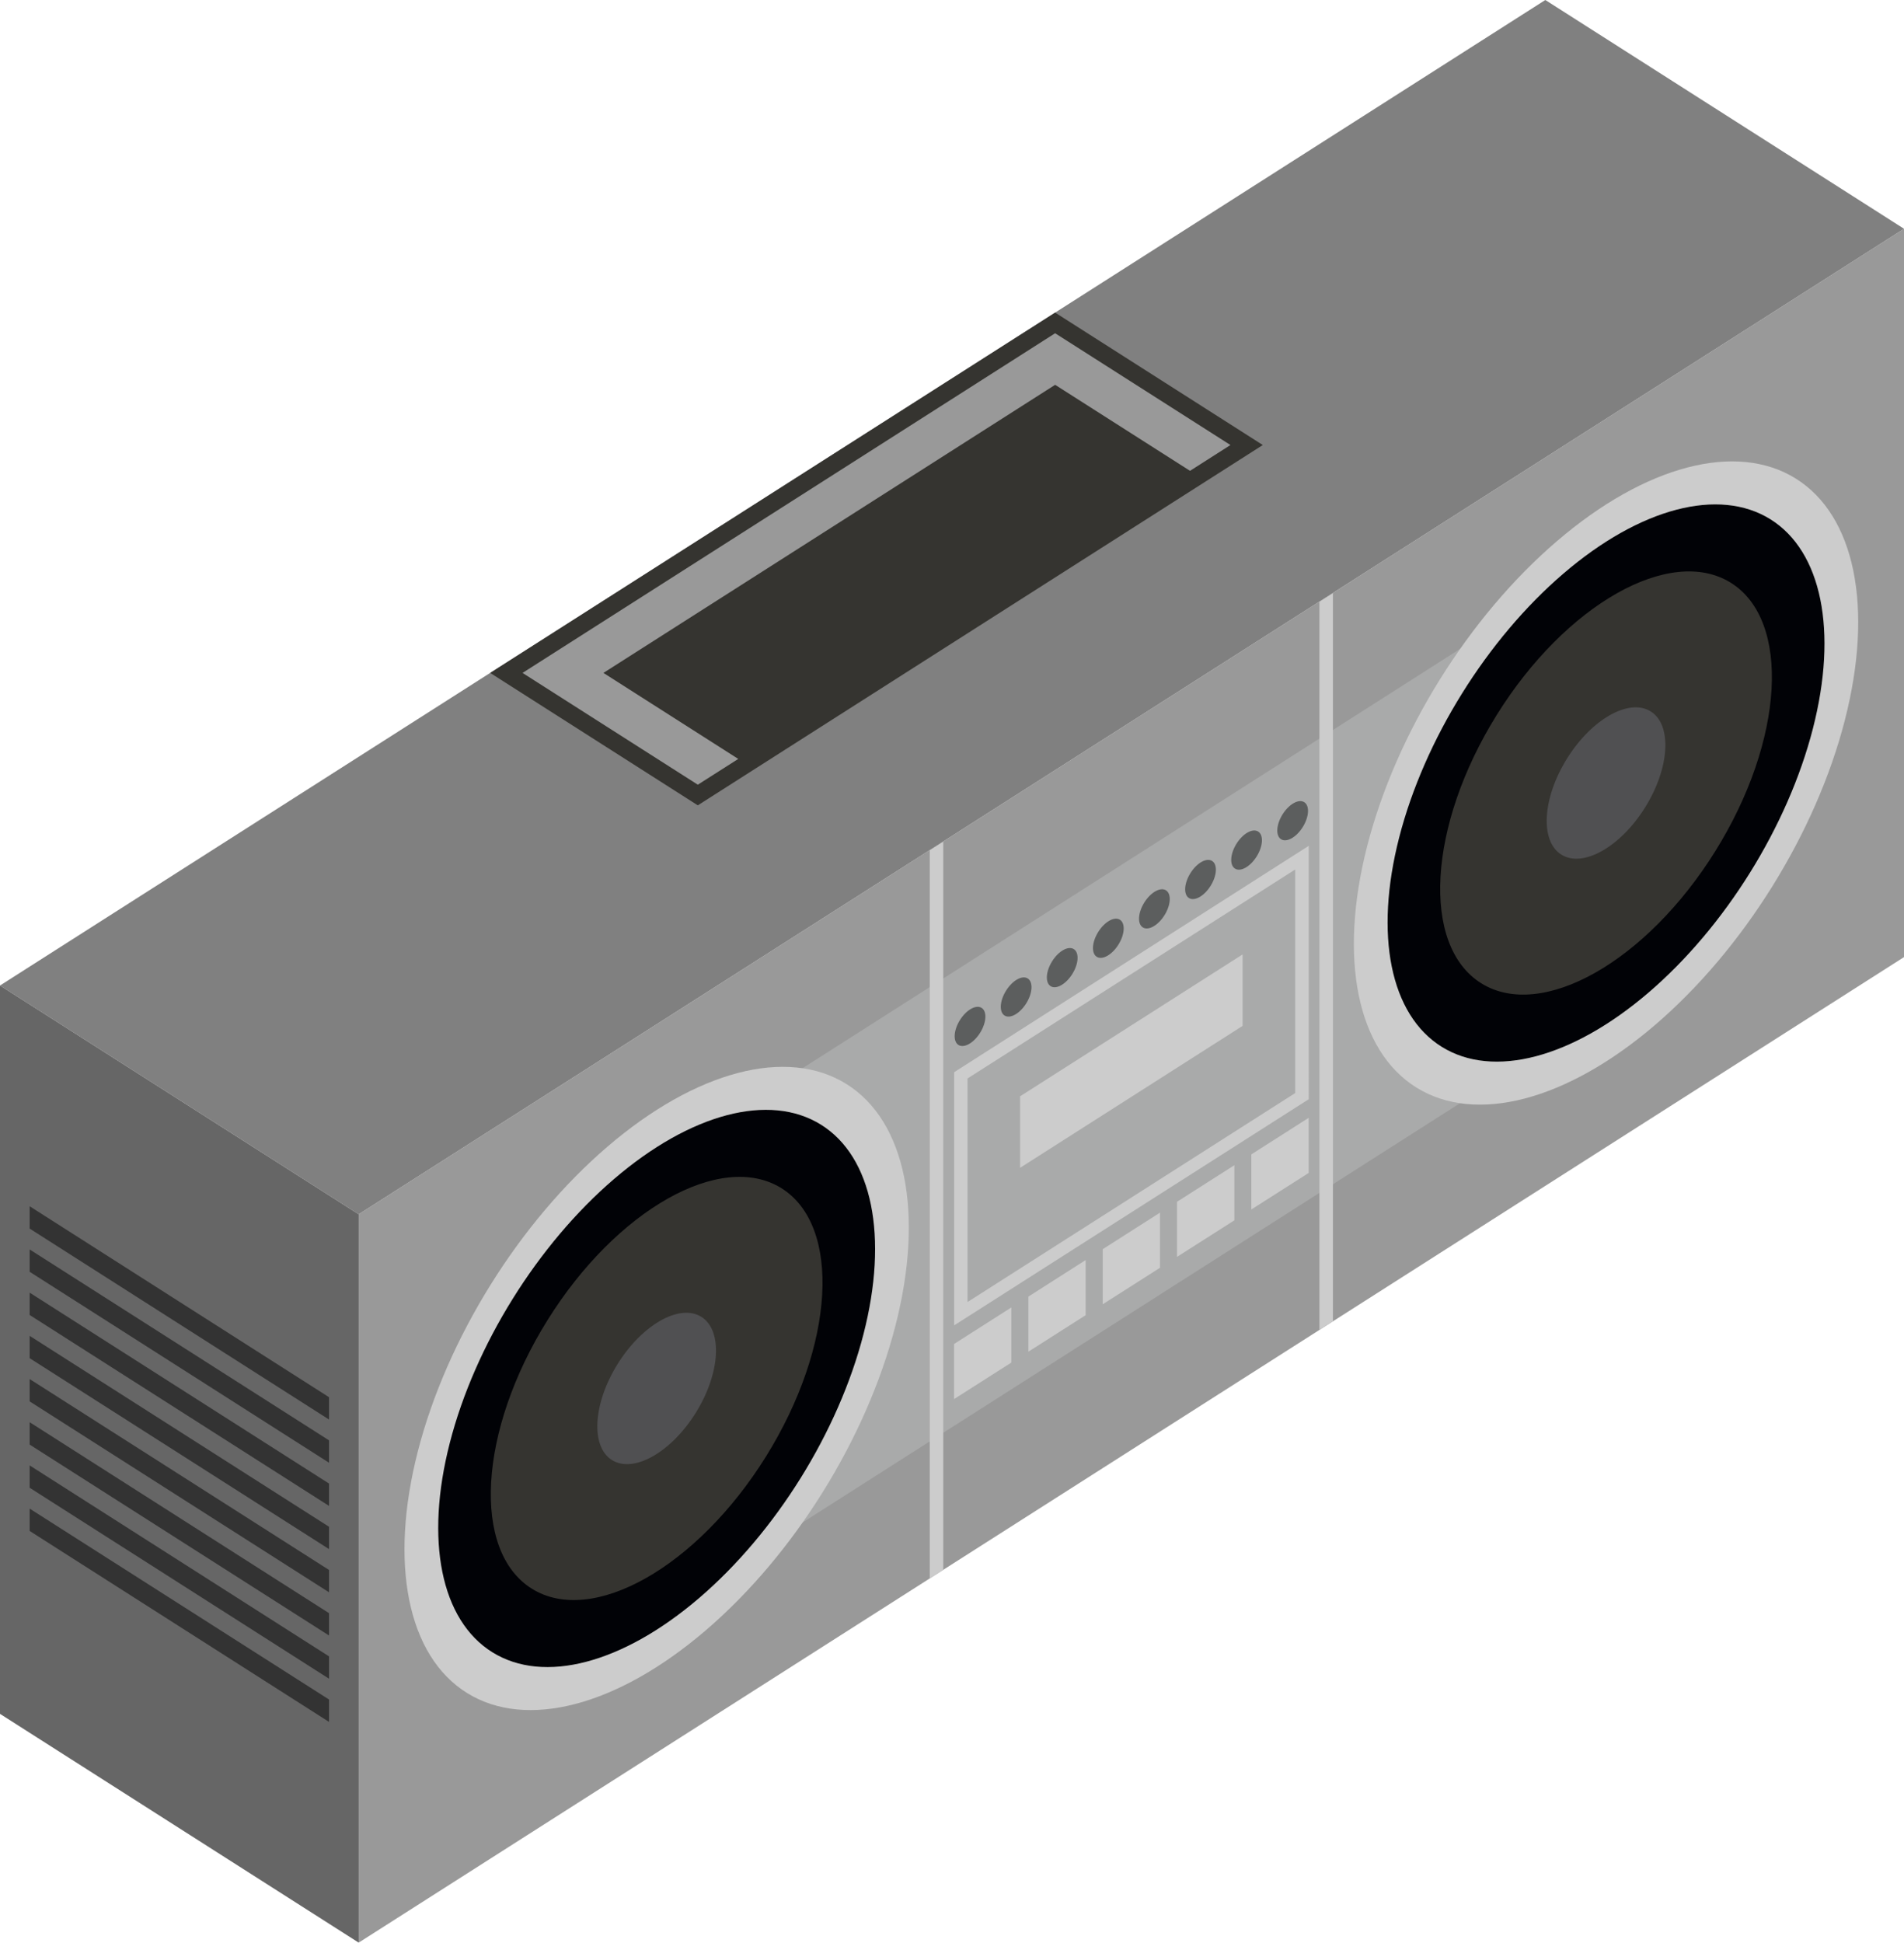 <svg xmlns="http://www.w3.org/2000/svg" viewBox="0 0 439 447.87"><defs><style>.cls-1{fill:#999;}.cls-2{fill:#a9aaaa;}.cls-3{fill:#ccc;}.cls-4{fill:#010206;}.cls-5{fill:#353430;}.cls-6{fill:#505052;}.cls-7{fill:#5c5e5e;}.cls-8{fill:gray;}.cls-9{fill:#666;}.cls-10{fill:#333;}</style></defs><title>Radio</title><g id="Capa_2" data-name="Capa 2"><g id="Ñëîé_1" data-name="Ñëîé 1"><polygon class="cls-1" points="82.7 279.95 82.7 447.87 439 220.66 439 52.74 82.7 279.95"/><polygon class="cls-2" points="149.86 373.45 371.84 231.89 371.84 127.16 149.86 268.71 149.86 373.45"/><ellipse class="cls-3" cx="370.29" cy="180.51" rx="82.71" ry="45.14" transform="translate(21.3 399.38) rotate(-58.08)"/><ellipse class="cls-4" cx="370.29" cy="180.51" rx="71.65" ry="39.1" transform="translate(21.3 399.38) rotate(-58.08)"/><ellipse class="cls-5" cx="370.29" cy="180.51" rx="54.4" ry="29.69" transform="translate(21.3 399.38) rotate(-58.08)"/><ellipse class="cls-6" cx="370.29" cy="180.51" rx="19.46" ry="10.62" transform="translate(21.3 399.38) rotate(-58.08)"/><ellipse class="cls-3" cx="151.41" cy="320.09" rx="82.71" ry="45.14" transform="translate(-200.34 279.38) rotate(-58.08)"/><ellipse class="cls-4" cx="151.41" cy="320.09" rx="71.65" ry="39.1" transform="translate(-200.34 279.38) rotate(-58.08)"/><ellipse class="cls-5" cx="151.41" cy="320.09" rx="54.4" ry="29.69" transform="translate(-200.34 279.38) rotate(-58.08)"/><ellipse class="cls-6" cx="151.41" cy="320.09" rx="19.46" ry="10.62" transform="translate(-200.34 279.38) rotate(-58.08)"/><polygon class="cls-3" points="304.22 138.68 304.22 306.61 307.33 304.62 307.33 136.7 304.22 138.68"/><polygon class="cls-3" points="214.37 195.98 214.37 363.9 217.48 361.92 217.48 194 214.37 195.98"/><path class="cls-3" d="M220,305.56l81.76-52.14V195L220,247.19ZM298.63,252l-75.55,48.18V248.64l75.55-48.18Z"/><polygon class="cls-3" points="235.2 252.75 286.5 220.04 286.5 236.52 235.2 269.24 235.2 252.75"/><polygon class="cls-3" points="288.52 266.14 301.74 257.71 301.74 270.42 288.52 278.84 288.52 266.14"/><polygon class="cls-3" points="271.38 277.07 284.6 268.64 284.6 281.35 271.38 289.77 271.38 277.07"/><polygon class="cls-3" points="254.25 288 267.46 279.57 267.46 292.28 254.25 300.7 254.25 288"/><polygon class="cls-3" points="237.11 298.93 250.32 290.5 250.32 303.21 237.11 311.63 237.11 298.93"/><polygon class="cls-3" points="219.97 309.86 233.18 301.43 233.18 314.14 219.97 322.56 219.97 309.86"/><ellipse class="cls-7" cx="298.04" cy="189.2" rx="5.04" ry="2.75" transform="translate(-20.13 342.15) rotate(-58.08)"/><ellipse class="cls-7" cx="287.41" cy="195.97" rx="5.04" ry="2.75" transform="translate(-30.88 336.32) rotate(-58.08)"/><ellipse class="cls-7" cx="276.79" cy="202.75" rx="5.04" ry="2.75" transform="translate(-41.64 330.5) rotate(-58.08)"/><ellipse class="cls-7" cx="266.16" cy="209.52" rx="5.04" ry="2.75" transform="translate(-52.4 324.67) rotate(-58.08)"/><ellipse class="cls-7" cx="255.54" cy="216.3" rx="5.04" ry="2.75" transform="translate(-63.16 318.85) rotate(-58.08)"/><ellipse class="cls-7" cx="244.91" cy="223.07" rx="5.04" ry="2.75" transform="translate(-73.92 313.02) rotate(-58.08)"/><ellipse class="cls-7" cx="234.29" cy="229.85" rx="5.04" ry="2.75" transform="translate(-84.68 307.19) rotate(-58.08)"/><ellipse class="cls-7" cx="223.66" cy="236.62" rx="5.04" ry="2.75" transform="translate(-95.44 301.37) rotate(-58.08)"/><polygon class="cls-8" points="0 227.21 82.7 279.95 439 52.74 356.3 0 0 227.21"/><polygon class="cls-5" points="113.02 155.14 160.89 185.67 291.16 102.6 243.28 72.07 113.02 155.14"/><polygon class="cls-1" points="120.48 155.14 160.89 180.91 170.22 174.97 139.13 155.14 243.28 88.72 274.38 108.55 283.7 102.6 243.28 76.83 120.48 155.14"/><polygon class="cls-9" points="0 395.13 82.7 447.87 82.7 279.95 0 227.21 0 395.13"/><polygon class="cls-10" points="75.86 327.27 75.86 322.12 6.84 278.1 6.84 283.25 75.86 327.27"/><polygon class="cls-10" points="75.86 337.23 75.86 332.07 6.84 288.06 6.84 293.21 75.86 337.23"/><polygon class="cls-10" points="75.86 347.18 75.86 342.03 6.84 298.02 6.84 303.17 75.86 347.18"/><polygon class="cls-10" points="75.86 357.14 75.86 351.99 6.84 307.98 6.84 313.13 75.86 357.14"/><polygon class="cls-10" points="75.86 367.1 75.86 361.95 6.84 317.94 6.84 323.09 75.86 367.1"/><polygon class="cls-10" points="75.86 377.06 75.86 371.91 6.84 327.89 6.84 333.05 75.86 377.06"/><polygon class="cls-10" points="75.86 387.02 75.86 381.87 6.84 337.85 6.84 343 75.86 387.02"/><polygon class="cls-10" points="75.86 396.98 75.86 391.82 6.84 347.81 6.84 352.96 75.86 396.98"/></g></g></svg>